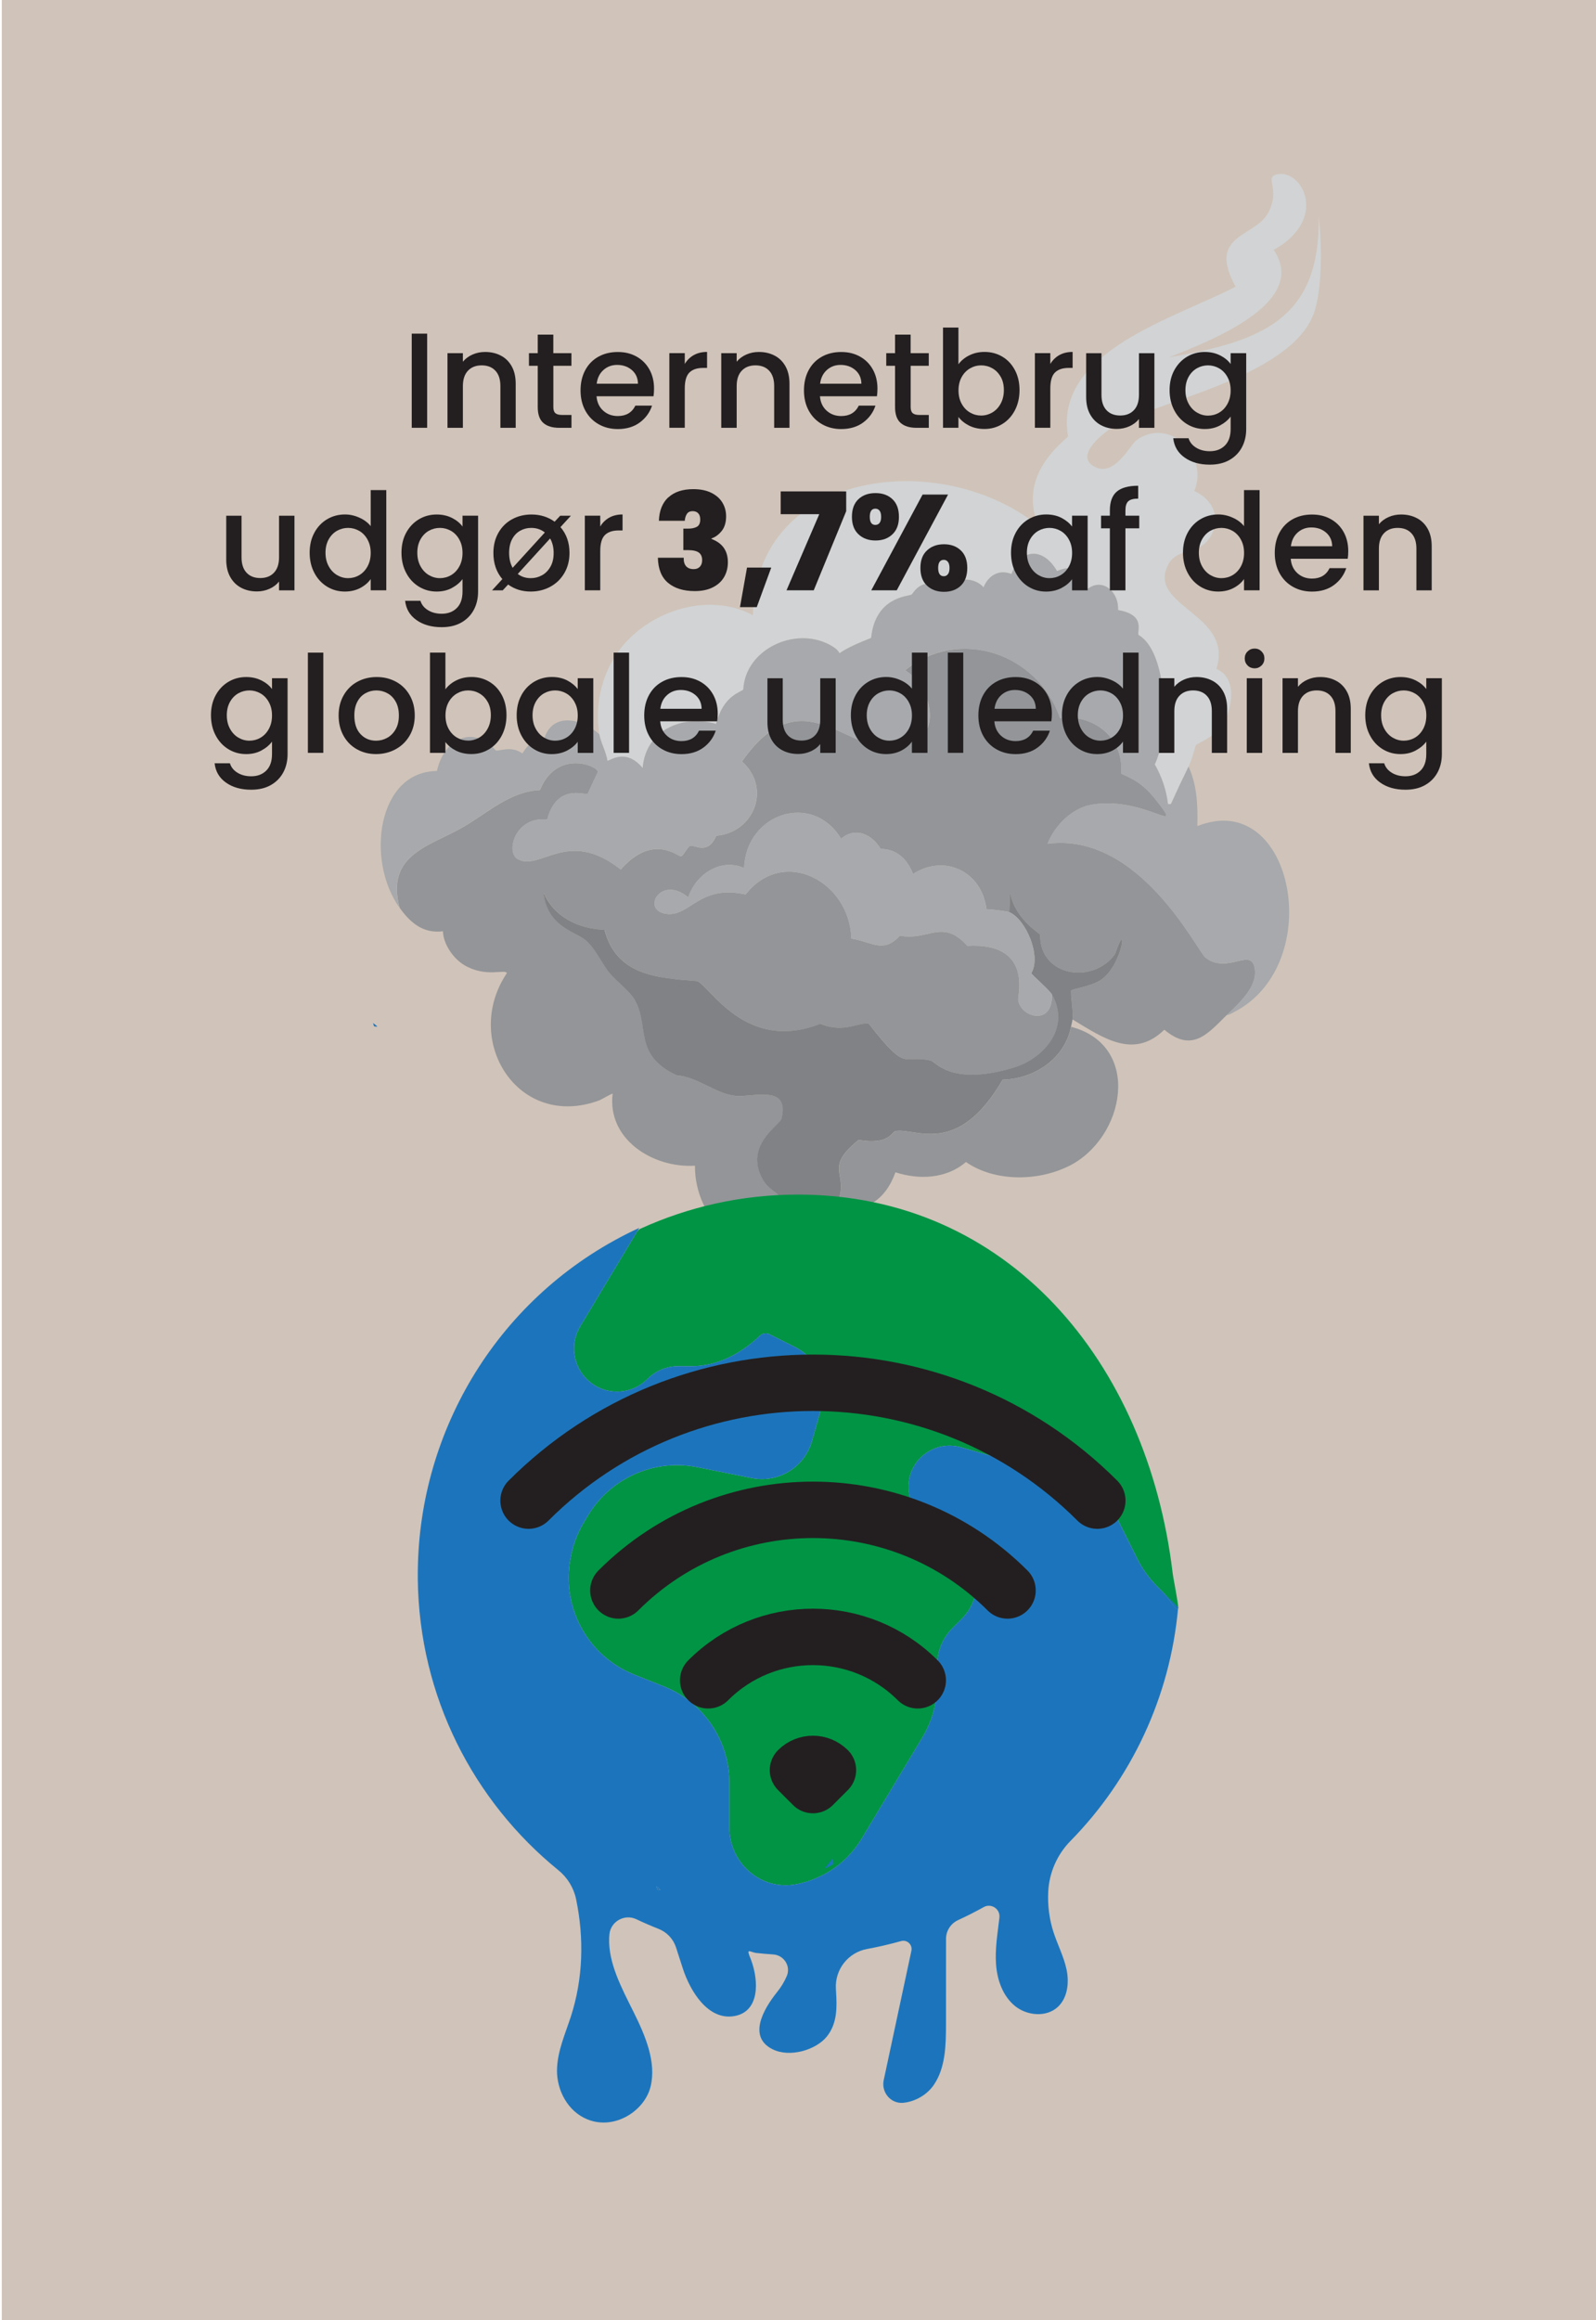 <?xml version="1.0" encoding="UTF-8"?><svg id="Layer_1" xmlns="http://www.w3.org/2000/svg" viewBox="0 0 424.33 616.72"><defs><style>.cls-1{fill:none;stroke:#231f20;stroke-linecap:round;stroke-linejoin:round;stroke-width:15px;}.cls-2{fill:#808285;}.cls-2,.cls-3,.cls-4,.cls-5,.cls-6,.cls-7,.cls-8,.cls-9{stroke-width:0px;}.cls-3{fill:#1c75bc;}.cls-4{fill:#231f20;}.cls-5{fill:#d1d3d4;}.cls-6{fill:#d0c3b9;}.cls-7{fill:#a7a9ac;}.cls-8{fill:#939598;}.cls-9{fill:#009444;}</style></defs><rect class="cls-6" x=".48" width="423.85" height="616.72"/><path class="cls-3" d="M100.31,272.83c-.28-.02-.55-.04-.83-.04-.09-.28-.18-.56-.27-.84l1.1.88Z"/><path class="cls-3" d="M100.31,272.83c-.28-.02-.55-.04-.83-.04-.09-.28-.18-.56-.27-.84l1.1.88Z"/><path class="cls-5" d="M310.53,150.24c-5.51,10.98,17.58,12.91,12.89,27.54,5.64,2.41,4.31,10.6,1.56,14.84-2.29,3.54-6.55,4.83-7.03,5.47-.18.24-.8,3.3-1.95,5.66-1.61,3.3-3.18,6.61-4.69,9.96h-.78c-.41-3.69-1.69-7.38-3.52-10.55,3.97-8.11,3.44-29.98-4.3-34.38-.51-1.13,2.02-5.35-5.47-6.64.34-4.47-3.82-8.75-8.01-5.66-.54-.17-1.11-7.85-8.2-4.69-3.54-6.21-9.54-6.34-12.11.78-3.31-1.35-6.17.41-7.42,3.52-2.62-2.85-7.42-2.7-9.77.39-6.89-3.79-8.89,1.34-9.38,1.56-1.08.5-9.64.66-10.74,11.52-13.37,5.18-5.11,4.92-11.13,1.76-9.28-4.87-22.32,1.34-22.85,11.91-.35.71-5.26,1.36-7.23,9.18-9.03-2.55-18.73,1.65-19.53,11.72-4.65-5.56-8.9-1.72-9.38-1.95-.32-2.29-1.78-4.85-2.15-7.03-1.23-7.38.43-15.26,4.69-21.49,7.54-11.02,23.97-16.67,36.14-10.16.69-38.8,49.99-44.54,75.79-23.83-3.74-9.79.57-17.29,8.01-23.63-4.05-22.58,28.76-31.58,44.53-39.85-7.72-13.92,5.09-13.08,8.59-19.53,3.56-6.57-1.23-9.58,2.54-10.35,6.55-1.35,13.78,11.88-.98,20.12,9.56,14.14-17.17,24.27-27.74,28.52,24.13-4.22,40.32-9.86,39.65-37.7.93,7.04,1.11,20.01-1.37,26.37-6.61,17-43.14,23.4-53.32,29.88-2.5,1.59-9.69,7.18-5.47,10.16,5.58,3.93,9.97-5.35,11.72-6.64,8.53-6.28,19.37,3.64,15.43,13.48,5.01,2.28,7.14,7.21,4.3,12.11-2.95,5.07-8.84,2.66-11.33,7.62Z"/><path class="cls-8" d="M326.16,269.78c-5.1,5.04-9.2,10.1-16.6,3.91-8.21,7.98-16.31,2.12-24.42-2.73.22-2.58-.4-5.06-.39-7.62.26-.59,5.3-1.06,8.01-2.93,5.93-4.1,7.08-16.99,3.71-6.84-5.93,8.22-20.07,5.95-19.92-5.08-.28-.65-6.43-3.91-8.01-11.13l-.2,5.08c-.59-.25-4.7-.76-6.06-.78-1.23-9.95-10.99-14.8-19.53-9.38-1.53-3.87-4.22-6.62-8.59-6.64-2.38-3.95-6.72-5.94-10.55-2.73-7.64-12.62-25.25-6.71-25.78,7.81-6.24-2.79-12.94,1.76-14.84,7.81-7.08-6.03-12.47,3.03-6.25,4.3,6.55,1.33,8.91-7.92,21.49-5.08,10.11-12.88,27.69-3.48,28.13,11.72,5.47.86,8.51,4.07,12.89-.78,7.48,1.51,11.3-4.72,17.97,2.73,17.33-.96,13.35,13.06,13.48,14.26.49,4.7,9.25,7.28,8.99-1.37,5.03,8.59-1.81,17-10.35,19.53-16.51,4.89-20.5-1.64-21.88-1.95-7.5-1.69-6.03,3.6-16.41-9.77-2.55-.58-6.55,2.67-12.89,0-19.99,7.87-29.49-10.31-32.81-11.33-10.75-.89-21.4-1.49-24.61-13.67-6.8-.17-13.55-3.43-16.21-9.96.84,9.14,8.56,10.54,11.13,12.7,2.7,2.27,4.22,6.07,6.45,8.79,1.69,2.06,5.37,4.85,6.64,7.03,4.1,7.01-.41,14.66,11.13,20.12,5.85.53,10.36,4.9,15.63,5.47,4.58.49,14.61-3.2,12.31,6.06-.43,1.74-9.97,6.99-5.08,16.02,3.06,5.65,7.66,1.15,8.59,21.29-14.05.54-26.64-10.47-26.56-24.81-11.16.69-23.38-7-21.88-19.14-.09-.17-3.04,1.58-3.52,1.76-21.63,8.06-36.61-15.94-24.61-33.79-.36-1.22-5.53,1.3-11.33-2.15-2.92-1.74-5.57-5.58-5.66-8.99-5.22.67-8.66-2.23-11.52-6.25-3.81-14.26,8.21-16.38,16.99-21.49,6.47-3.76,12.42-9.44,20.31-9.77,4.42-10.85,15.15-6.56,15.43-4.88l-2.73,5.86c-.57.44-8.26-2.89-10.74,6.84-8.55-.98-11.2,8.74-7.81,10.55,6.04,3.22,13.24-8.41,27.35,2.73,8.56-9.71,15.11-3.41,16.02-3.52.57-.07,1.83-2.6,2.34-2.73,1.48-.4,4.75,2.55,7.03-2.73,10.05-.82,14.75-12.69,6.84-19.73,17.27-24.82,30.47,2.29,41.6-6.06,11.58,3.02,10.09-13.23,1.76-18.17,14.29-11.62,35.3-4.62,41.21,12.7,8.99-1.15,17.08,5.33,16.21,14.65.21.5,4.66,1.38,8.59,6.25,9.44,11.67-2.07-.52-16.6,2.15-5.11.94-9.71,5.63-11.52,10.35,24.42-3.23,39.82,28.61,42,30.28,5.97,4.57,12.12-3,13.09,2.93.79,4.89-4.43,9.35-7.42,12.31Z"/><path class="cls-7" d="M316,203.76c2.29,4.94,2.47,10.46,2.34,15.82,25.52-10.23,34.58,36.63,9.77,49.42-.61.32-1.23.76-1.95.78,2.99-2.95,8.21-7.42,7.42-12.31-.96-5.93-7.11,1.64-13.09-2.93-2.18-1.67-17.57-33.51-42-30.28,1.82-4.72,6.42-9.41,11.52-10.35,14.53-2.67,26.05,9.53,16.6-2.15-3.94-4.87-8.39-5.75-8.59-6.25.87-9.32-7.22-15.8-16.21-14.65-5.92-17.31-26.92-24.32-41.21-12.7,8.33,4.93,9.82,21.18-1.76,18.17-11.13,8.35-24.33-18.77-41.6,6.06,7.91,7.04,3.22,18.91-6.84,19.73-2.29,5.28-5.55,2.34-7.03,2.73-.52.14-1.77,2.67-2.34,2.73-.9.1-7.45-6.2-16.02,3.52-14.11-11.14-21.31.48-27.35-2.73-3.39-1.81-.74-11.53,7.81-10.55,2.49-9.73,10.17-6.39,10.74-6.84l2.73-5.86c-.28-1.68-11.01-5.97-15.43,4.88-7.9.33-13.85,6.01-20.31,9.77-8.78,5.11-20.8,7.22-16.99,21.49-9.08-12.75-5.77-36.24,9.96-36.33,1.8-8.37,9.44-12.53,15.63-5.47,1.04.25,4.18-1.33,7.03.78.36-.06,1.77-3.87,5.86-3.91,2.22-7.18,10.05-5.36,14.65-1.17.36,2.19,1.83,4.74,2.15,7.03.48.24,4.73-3.61,9.38,1.95.8-10.07,10.51-14.27,19.53-11.72,1.96-7.82,6.88-8.47,7.23-9.18.53-10.57,13.58-16.79,22.85-11.91,6.02,3.16-2.24,3.43,11.13-1.76,1.11-10.87,9.66-11.02,10.74-11.52.49-.23,2.48-5.36,9.38-1.56,2.34-3.1,7.15-3.24,9.77-.39,1.25-3.1,4.11-4.87,7.42-3.52,2.57-7.12,8.57-6.99,12.11-.78,7.09-3.16,7.66,4.52,8.2,4.69,4.19-3.09,8.35,1.2,8.01,5.66,7.49,1.3,4.96,5.51,5.47,6.64,7.74,4.4,8.27,26.27,4.3,34.38,1.83,3.17,3.1,6.86,3.52,10.55h.78c1.51-3.35,3.07-6.66,4.69-9.96Z"/><path class="cls-2" d="M279.67,264.31c-.77-1.32-5.36-5.18-5.47-5.66,2.72-4.52-1.45-14.33-5.86-16.21l.2-5.08c1.58,7.23,7.73,10.49,8.01,11.13-.15,11.03,13.99,13.3,19.92,5.08,3.37-10.16,2.22,2.74-3.71,6.84-2.71,1.87-7.75,2.34-8.01,2.93-.01,2.56.61,5.04.39,7.62-.05.53-.27,1.33-.39,1.95-1.68,8.55-9.8,13.84-18.17,14.06-12.1,20.85-23.34,12.61-28.52,13.67-1.06.22-1.6,3.72-9.77,2.34-10.31,8.28-1.28,8.91-6.45,18.36-.95,1.75-7.22,8.98-9.38,14.65-.07,5.14.1,10.29,0,15.43-1.94-1.65.14-9.99-1.17-14.45-.03-.78.04-1.57,0-2.34-.93-20.15-5.53-15.64-8.59-21.29-4.89-9.03,4.65-14.28,5.08-16.02,2.3-9.25-7.73-5.56-12.31-6.06-5.26-.57-9.77-4.94-15.63-5.47-11.55-5.45-7.04-13.11-11.13-20.12-1.27-2.18-4.95-4.97-6.64-7.03-2.23-2.72-3.74-6.52-6.45-8.79-2.57-2.16-10.29-3.56-11.13-12.7,2.66,6.54,9.41,9.79,16.21,9.96,3.21,12.18,13.86,12.79,24.61,13.67,3.33,1.02,12.82,19.2,32.81,11.33,6.35,2.67,10.34-.58,12.89,0,10.37,13.37,8.91,8.08,16.41,9.77,1.37.31,5.37,6.84,21.88,1.95,8.54-2.53,15.38-10.95,10.35-19.53Z"/><path class="cls-7" d="M268.34,242.44c4.41,1.88,8.58,11.69,5.86,16.21.11.49,4.7,4.35,5.47,5.66.26,8.65-8.5,6.07-8.99,1.37-.12-1.19,3.85-15.22-13.48-14.26-6.67-7.45-10.49-1.22-17.97-2.73-4.39,4.85-7.42,1.64-12.89.78-.44-15.2-18.02-24.6-28.13-11.72-12.57-2.84-14.94,6.41-21.49,5.08-6.22-1.26-.83-10.32,6.25-4.3,1.9-6.05,8.6-10.6,14.84-7.81.53-14.52,18.15-20.43,25.78-7.81,3.83-3.2,8.17-1.22,10.55,2.73,4.38.02,7.07,2.77,8.59,6.64,8.54-5.42,18.3-.57,19.53,9.38,1.36.02,5.47.53,6.06.78Z"/><path class="cls-8" d="M283.97,310.02c-8.18,4-19.56,4.1-27.15-1.17-5.19,4.47-12.48,4.78-18.75,2.73-2.74,7.62-8.18,10.89-16.21,9.77,5.16-9.46-3.86-10.08,6.45-18.36,8.17,1.38,8.71-2.13,9.77-2.34,5.18-1.06,16.42,7.18,28.52-13.67,8.36-.23,16.48-5.51,18.17-14.06,18.97,4.93,14.48,29.65-.78,37.11Z"/><path class="cls-9" d="M313.24,427.21c-.01.07-.01.15-.02.22-.23,1.25-2.25-2.31-3.58-3.81l-2.05-2.06c-2.1-2.11-3.85-4.54-5.18-7.2l-13.25-26.52c-1.26-2.51-4.32-3.52-6.82-2.26-.49.24-.94.56-1.32.95-2.61,2.6-6.42,3.59-9.97,2.58l-15.62-4.46c-5.81-1.63-11.84,1.75-13.48,7.56-1.27,4.54.51,9.39,4.42,12.02l7.2,4.79c7.24,4.85,8.28,15.1,2.11,21.27l-2.45,2.45c-2.59,2.61-4.05,6.12-4.05,9.78v5.03c0,5.02-1.35,9.93-3.93,14.22l-16.14,26.9c-2.18,3.64-5.18,6.63-8.69,8.78-.77.47-1.56.9-2.38,1.28-2.07.99-4.27,1.71-6.56,2.12-9.18,1.65-17.54-5.65-17.54-14.97v-11.97c0-11.29-6.87-21.45-17.35-25.65l-8.03-3.2c-12.06-4.82-19.13-17.4-16.99-30.21l.09-.51c.57-3.42,1.78-6.7,3.56-9.67l1.1-1.84c6.01-10,17.65-15.15,29.09-12.86l14.46,2.89c7.06,1.41,14.01-2.84,15.98-9.76l2.56-8.96c1.82-6.39-1.16-13.17-7.1-16.15l-6.75-3.37c-.31-.15-.64-.23-.97-.23-.55,0-1.1.21-1.52.6-5.04,4.78-11.26,8.13-18.21,8.13h-3.57c-3.05,0-5.97,1.23-8.12,3.37-4.44,4.48-11.68,4.52-16.16.07-3.75-3.71-4.47-9.51-1.74-14.03,0,0,.01-.01.02-.03.01-.02.02-.04.04-.08.12-.19.37-.61.74-1.23.08-.13.16-.26.25-.41.32-.54.71-1.19,1.15-1.92.12-.2.24-.4.37-.61,1.38-2.31,3.18-5.31,4.99-8.33.12-.19.23-.38.34-.57.26-.42.51-.84.77-1.26.1-.18.21-.36.32-.54.32-.54.63-1.06.95-1.58.1-.18.2-.35.31-.52.13-.22.25-.42.37-.63.18-.3.36-.59.54-.88.09-.17.19-.33.29-.49.19-.32.38-.64.57-.95.31-.53.61-1.03.9-1.51.09-.14.18-.29.26-.43.47-.79.89-1.49,1.25-2.08.09-.16.18-.3.27-.44.12-.22.24-.41.35-.59.23-.39.57-.69.98-.88,12.76-5.82,26.93-9.06,41.86-9.06,55.83,0,92.88,44.45,99.6,100.49.19,1.6,1.52,8.11,1.48,9.21Z"/><path class="cls-3" d="M175.62,502.29c-.28-.02-.55-.04-.83-.04-.09-.28-.18-.56-.27-.84l1.1.88Z"/><path class="cls-3" d="M312.9,426.87l-3.26-3.25c1.33,1.5,3.35,5.06,3.58,3.81.01-.07.01-.15.02-.22l-.34-.34Z"/><path class="cls-3" d="M313.22,427.43c-.23,1.25-2.25-2.31-3.58-3.81l-2.05-2.06c-2.1-2.11-3.85-4.54-5.18-7.2l-13.25-26.52c-1.26-2.51-4.32-3.52-6.82-2.26-.49.24-.94.56-1.32.95-2.61,2.6-6.42,3.59-9.97,2.58l-15.62-4.46c-5.81-1.63-11.84,1.75-13.48,7.56-1.27,4.54.51,9.39,4.42,12.02l7.2,4.79c7.24,4.85,8.28,15.1,2.11,21.27l-2.45,2.45c-2.59,2.61-4.05,6.12-4.05,9.78v5.03c0,5.02-1.35,9.93-3.93,14.22l-16.14,26.9c-2.18,3.64-5.18,6.63-8.69,8.78-.77.47-1.56.9-2.38,1.28-2.07.99-4.27,1.71-6.56,2.12-9.18,1.65-17.54-5.65-17.54-14.97v-11.97c0-11.29-6.87-21.45-17.35-25.65l-8.03-3.2c-12.06-4.82-19.13-17.4-16.99-30.21l.09-.51c.57-3.42,1.78-6.7,3.56-9.67l1.1-1.84c6.01-10,17.65-15.15,29.09-12.86l14.46,2.89c7.06,1.41,14.01-2.84,15.98-9.76l2.56-8.96c1.82-6.39-1.16-13.17-7.1-16.15l-6.75-3.37c-.31-.15-.64-.23-.97-.23-.55,0-1.1.21-1.52.6-5.04,4.78-11.26,8.13-18.21,8.13h-3.57c-3.05,0-5.97,1.23-8.12,3.37-4.44,4.48-11.68,4.52-16.16.07-3.75-3.71-4.47-9.51-1.74-14.03,0,0,.01-.01.02-.03.01-.02.02-.04.04-.08.12-.19.37-.61.74-1.23.08-.13.16-.26.25-.41.32-.54.71-1.19,1.15-1.92.12-.2.24-.4.37-.61,1.38-2.31,3.18-5.31,4.99-8.33.12-.19.23-.38.34-.57.26-.42.51-.84.77-1.26.1-.18.21-.36.32-.54.32-.54.63-1.06.95-1.58.1-.18.2-.35.31-.52.13-.22.25-.42.37-.63.18-.3.36-.59.54-.88.09-.17.19-.33.29-.49.19-.32.38-.64.57-.95.31-.53.61-1.03.9-1.51.09-.14.18-.29.26-.43.47-.79.89-1.49,1.25-2.08.09-.16.18-.3.27-.44.12-.22.24-.41.35-.59.14-.23.25-.43.35-.59.19-.32.3-.51.3-.51-36.2,16.69-57.86,52.05-58.85,89.39-.01.12-.01.25-.01.38-.02.59-.02,1.19-.03,1.78v1c0,.29,0,.58,0,.87.36,31.19,14.83,58.99,37.35,77.29,2.41,1.95,4.09,4.66,4.73,7.7,2.19,10.51,1.83,21.22-1.35,31.11-1.53,4.76-3.69,9.42-3.72,14.48-.03,5.06,2.71,10.8,8.13,12.98,7.21,2.9,15.19-2.29,16.76-8.77,1.56-6.48-1.37-13.44-4.55-19.83s-6.74-13-6.47-19.72c.02-.33.04-.67.08-1.01.41-3.36,4.06-5.34,7.12-3.9,1.94.92,3.91,1.78,5.92,2.57,2.22.87,3.93,2.69,4.66,4.95l1.79,5.55c1.98,6.11,6.73,13.88,13.67,12.69,6.69-1.13,6.69-9.11,4.42-15.13-1.33-3.09-.38-1.97,1.34-1.66,1.52.17,3.05.3,4.59.4,2.87.18,4.76,3.11,3.63,5.75-.64,1.51-1.53,2.96-2.55,4.22-3.9,4.86-7.7,11.94-1.3,15.2,4.67,2.37,11.68.19,14.51-3.36,2.83-3.54,2.68-7.86,2.44-11.94-.01-.25-.03-.5-.04-.75-.3-5.11,3.26-9.65,8.3-10.57,3.02-.56,6.04-1.26,9.04-2.1,1.59-.44,3.08.96,2.73,2.58l-7.36,34.39c-.69,3.21,1.87,6.29,5.13,6.02,3.15-.27,6.41-2.11,8.22-4.8,3.09-4.58,3.2-10.47,3.21-16,0-7.6,0-15.18.01-22.78,0-2.13,1.25-4.08,3.19-4.97l.03-.02c2.33-1.07,4.6-2.23,6.82-3.46,1.98-1.1,4.41.52,4.15,2.78,0,.02,0,.04,0,.05-.47,4.13-1.2,8.27-.89,12.41.3,4.15,1.8,8.4,5.01,11.04,3.22,2.63,8.37,3.08,11.42.26,2.59-2.41,3.04-6.41,2.33-9.87-.72-3.46-2.4-6.64-3.49-10.01-1.11-3.44-1.57-7.07-1.4-10.68.24-5.07,2.35-9.92,5.91-13.54,16.16-16.45,26.48-38.2,28.62-61.89ZM174.79,502.25c-.09-.28-.18-.56-.27-.84l1.1.88c-.28-.02-.55-.04-.83-.04Z"/><path class="cls-1" d="M188.29,446.61c15.38-15.38,40.32-15.38,55.71,0M164.41,422.73c28.57-28.57,74.88-28.57,103.46,0M140.53,398.85c41.76-41.76,109.45-41.76,151.21,0M220.12,470.48l-3.98,3.98-3.98-3.98c2.2-2.19,5.76-2.19,7.95,0Z"/><path class="cls-3" d="M221.59,495.44c-.77.47-1.56.9-2.38,1.28l2.29-2.88c.03.53.06,1.07.09,1.6Z"/><path class="cls-4" d="M113.57,88.68v25.02h-4.1v-25.02h4.1Z"/><path class="cls-4" d="M133.17,94.52c1.24.65,2.2,1.61,2.9,2.88s1.04,2.81,1.04,4.61v11.7h-4.07v-11.09c0-1.78-.44-3.14-1.33-4.09-.89-.95-2.1-1.42-3.64-1.42s-2.75.47-3.65,1.42c-.9.95-1.35,2.31-1.35,4.09v11.09h-4.1v-19.84h4.1v2.27c.67-.82,1.53-1.45,2.57-1.91s2.15-.68,3.33-.68c1.56,0,2.96.32,4.19.97Z"/><path class="cls-4" d="M147.12,97.22v10.98c0,.74.17,1.28.52,1.6s.94.49,1.78.49h2.52v3.42h-3.24c-1.85,0-3.26-.43-4.25-1.3-.98-.86-1.48-2.27-1.48-4.21v-10.98h-2.34v-3.35h2.34v-4.93h4.14v4.93h4.82v3.35h-4.82Z"/><path class="cls-4" d="M173.76,105.32h-15.16c.12,1.58.71,2.86,1.76,3.82,1.06.96,2.35,1.44,3.89,1.44,2.21,0,3.77-.92,4.68-2.77h4.43c-.6,1.82-1.69,3.32-3.26,4.48-1.57,1.16-3.52,1.75-5.85,1.75-1.9,0-3.59-.43-5.09-1.28-1.5-.85-2.68-2.05-3.53-3.6-.85-1.55-1.28-3.34-1.28-5.38s.41-3.83,1.24-5.38c.83-1.55,1.99-2.74,3.49-3.58,1.5-.84,3.22-1.26,5.17-1.26s3.54.41,5,1.22c1.46.82,2.6,1.96,3.42,3.44.82,1.48,1.22,3.17,1.22,5.09,0,.74-.05,1.42-.14,2.02ZM169.62,102c-.02-1.51-.56-2.72-1.62-3.64-1.06-.91-2.36-1.37-3.92-1.37-1.42,0-2.63.45-3.64,1.35-1.01.9-1.61,2.12-1.8,3.65h10.98Z"/><path class="cls-4" d="M184.44,94.39c1-.56,2.18-.85,3.55-.85v4.25h-1.04c-1.61,0-2.83.41-3.65,1.22-.83.82-1.24,2.23-1.24,4.25v10.44h-4.1v-19.84h4.1v2.88c.6-1.01,1.4-1.79,2.39-2.36Z"/><path class="cls-4" d="M205.96,94.52c1.24.65,2.2,1.61,2.9,2.88s1.04,2.81,1.04,4.61v11.7h-4.07v-11.09c0-1.78-.44-3.14-1.33-4.09-.89-.95-2.1-1.42-3.64-1.42s-2.75.47-3.65,1.42c-.9.95-1.35,2.31-1.35,4.09v11.09h-4.1v-19.84h4.1v2.27c.67-.82,1.53-1.45,2.57-1.91s2.15-.68,3.33-.68c1.56,0,2.96.32,4.19.97Z"/><path class="cls-4" d="M233.16,105.32h-15.16c.12,1.58.71,2.86,1.76,3.82,1.06.96,2.35,1.44,3.89,1.44,2.21,0,3.77-.92,4.68-2.77h4.43c-.6,1.82-1.69,3.32-3.26,4.48-1.57,1.16-3.52,1.75-5.85,1.75-1.9,0-3.59-.43-5.09-1.28-1.5-.85-2.68-2.05-3.53-3.6-.85-1.55-1.28-3.34-1.28-5.38s.41-3.83,1.24-5.38c.83-1.55,1.99-2.74,3.49-3.58,1.5-.84,3.22-1.26,5.17-1.26s3.54.41,5,1.22c1.46.82,2.6,1.96,3.42,3.44.82,1.48,1.22,3.17,1.22,5.09,0,.74-.05,1.42-.14,2.02ZM229.02,102c-.02-1.51-.56-2.72-1.62-3.64-1.06-.91-2.36-1.37-3.92-1.37-1.42,0-2.63.45-3.64,1.35-1.01.9-1.61,2.12-1.8,3.65h10.98Z"/><path class="cls-4" d="M242.12,97.22v10.98c0,.74.17,1.28.52,1.6s.94.49,1.78.49h2.52v3.42h-3.24c-1.85,0-3.26-.43-4.25-1.3-.98-.86-1.48-2.27-1.48-4.21v-10.98h-2.34v-3.35h2.34v-4.93h4.14v4.93h4.82v3.35h-4.82Z"/><path class="cls-4" d="M257.69,94.46c1.21-.61,2.56-.92,4.05-.92,1.75,0,3.34.42,4.75,1.26,1.42.84,2.53,2.03,3.35,3.58.82,1.55,1.22,3.32,1.22,5.31s-.41,3.77-1.22,5.35c-.82,1.57-1.94,2.8-3.37,3.67-1.43.88-3.01,1.31-4.73,1.31-1.54,0-2.9-.3-4.09-.9-1.19-.6-2.13-1.37-2.83-2.3v2.88h-4.1v-26.64h4.1v9.76c.7-.96,1.65-1.75,2.86-2.36ZM266.05,100.15c-.56-1-1.31-1.75-2.23-2.27-.92-.52-1.91-.77-2.97-.77s-2.01.26-2.93.79-1.67,1.3-2.23,2.3c-.56,1.01-.85,2.2-.85,3.56s.28,2.56.85,3.58c.56,1.02,1.31,1.79,2.23,2.32.92.53,1.9.79,2.93.79s2.04-.27,2.97-.81c.92-.54,1.67-1.33,2.23-2.36.56-1.03.85-2.23.85-3.6s-.28-2.55-.85-3.55Z"/><path class="cls-4" d="M281.63,94.39c1-.56,2.18-.85,3.55-.85v4.25h-1.04c-1.61,0-2.83.41-3.65,1.22-.83.82-1.24,2.23-1.24,4.25v10.44h-4.1v-19.84h4.1v2.88c.6-1.01,1.4-1.79,2.39-2.36Z"/><path class="cls-4" d="M306.92,93.87v19.84h-4.1v-2.34c-.65.82-1.49,1.46-2.54,1.93-1.04.47-2.16.7-3.33.7-1.56,0-2.96-.32-4.19-.97-1.24-.65-2.21-1.61-2.92-2.88-.71-1.27-1.06-2.81-1.06-4.61v-11.66h4.07v11.05c0,1.78.44,3.14,1.33,4.09.89.95,2.1,1.42,3.64,1.42s2.75-.47,3.65-1.42c.9-.95,1.35-2.31,1.35-4.09v-11.05h4.1Z"/><path class="cls-4" d="M324.4,94.46c1.19.61,2.12,1.37,2.79,2.29v-2.88h4.14v20.16c0,1.82-.38,3.45-1.15,4.88-.77,1.43-1.88,2.55-3.33,3.37-1.45.82-3.19,1.22-5.2,1.22-2.69,0-4.92-.63-6.7-1.89-1.78-1.26-2.78-2.97-3.02-5.13h4.07c.31,1.03.98,1.87,2,2.5,1.02.63,2.24.95,3.65.95,1.66,0,2.99-.5,4.01-1.51,1.02-1.01,1.53-2.47,1.53-4.39v-3.31c-.7.94-1.64,1.72-2.83,2.36-1.19.64-2.54.95-4.05.95-1.73,0-3.31-.44-4.73-1.31-1.43-.88-2.56-2.1-3.38-3.67-.83-1.57-1.24-3.35-1.24-5.35s.41-3.76,1.24-5.29,1.96-2.73,3.38-3.58,3.01-1.28,4.73-1.28c1.54,0,2.9.31,4.09.92ZM326.34,100.2c-.56-1.01-1.3-1.78-2.21-2.3s-1.9-.79-2.95-.79-2.04.26-2.95.77c-.91.52-1.65,1.27-2.21,2.27-.56,1-.85,2.18-.85,3.55s.28,2.57.85,3.6c.56,1.03,1.31,1.82,2.23,2.36s1.9.81,2.93.81,2.04-.26,2.95-.79c.91-.53,1.65-1.3,2.21-2.32.56-1.02.85-2.21.85-3.58s-.28-2.56-.85-3.56Z"/><path class="cls-4" d="M78.29,137.07v19.84h-4.1v-2.34c-.65.82-1.49,1.46-2.54,1.93-1.04.47-2.16.7-3.33.7-1.56,0-2.96-.32-4.19-.97-1.24-.65-2.21-1.61-2.92-2.88-.71-1.27-1.06-2.81-1.06-4.61v-11.66h4.07v11.05c0,1.78.44,3.14,1.33,4.09.89.95,2.1,1.42,3.64,1.42s2.75-.47,3.65-1.42c.9-.95,1.35-2.31,1.35-4.09v-11.05h4.1Z"/><path class="cls-4" d="M83.57,141.6c.83-1.54,1.96-2.73,3.38-3.58s3.02-1.28,4.77-1.28c1.3,0,2.57.28,3.83.85,1.26.56,2.26,1.31,3.01,2.25v-9.58h4.14v26.64h-4.14v-2.99c-.67.96-1.6,1.75-2.79,2.38-1.19.62-2.55.94-4.09.94-1.73,0-3.31-.44-4.73-1.31-1.43-.88-2.56-2.1-3.38-3.67-.83-1.57-1.24-3.35-1.24-5.35s.41-3.76,1.24-5.29ZM97.71,143.4c-.56-1.01-1.3-1.78-2.21-2.3s-1.9-.79-2.95-.79-2.04.26-2.95.77c-.91.52-1.65,1.27-2.21,2.27-.56,1-.85,2.18-.85,3.55s.28,2.57.85,3.6c.56,1.03,1.31,1.82,2.23,2.36s1.9.81,2.93.81,2.04-.26,2.95-.79c.91-.53,1.65-1.3,2.21-2.32.56-1.02.85-2.21.85-3.58s-.28-2.56-.85-3.56Z"/><path class="cls-4" d="M120.18,137.66c1.19.61,2.12,1.37,2.79,2.29v-2.88h4.14v20.16c0,1.82-.38,3.45-1.15,4.88-.77,1.43-1.88,2.55-3.33,3.37-1.45.82-3.19,1.22-5.2,1.22-2.69,0-4.92-.63-6.7-1.89-1.78-1.26-2.78-2.97-3.02-5.13h4.07c.31,1.03.98,1.87,2,2.5,1.02.63,2.24.95,3.65.95,1.66,0,2.99-.5,4.01-1.51,1.02-1.01,1.53-2.47,1.53-4.39v-3.31c-.7.94-1.64,1.72-2.83,2.36-1.19.64-2.54.95-4.05.95-1.73,0-3.31-.44-4.73-1.31-1.43-.88-2.56-2.1-3.38-3.67-.83-1.57-1.24-3.35-1.24-5.35s.41-3.76,1.24-5.29,1.96-2.73,3.38-3.58,3.01-1.28,4.73-1.28c1.54,0,2.9.31,4.09.92ZM122.12,143.4c-.56-1.01-1.3-1.78-2.21-2.3s-1.9-.79-2.95-.79-2.04.26-2.95.77c-.91.52-1.65,1.27-2.21,2.27-.56,1-.85,2.18-.85,3.55s.28,2.57.85,3.6c.56,1.03,1.31,1.82,2.23,2.36s1.9.81,2.93.81,2.04-.26,2.95-.79c.91-.53,1.65-1.3,2.21-2.32.56-1.02.85-2.21.85-3.58s-.28-2.56-.85-3.56Z"/><path class="cls-4" d="M149,140.09c1.61,1.85,2.41,4.14,2.41,6.88,0,2.02-.46,3.8-1.37,5.36-.91,1.56-2.16,2.77-3.73,3.62-1.57.85-3.31,1.28-5.2,1.28-2.3,0-4.31-.62-6.01-1.87l-1.44,1.55h-2.84l2.74-2.99c-1.58-1.85-2.38-4.16-2.38-6.95,0-2.02.44-3.8,1.33-5.36.89-1.56,2.1-2.76,3.64-3.6,1.54-.84,3.25-1.26,5.15-1.26,2.35,0,4.4.64,6.16,1.91l1.48-1.58h2.84l-2.77,3.02ZM136.29,150.93l8.57-9.4c-1.03-.82-2.24-1.22-3.64-1.22-1.06,0-2.03.25-2.93.76-.9.5-1.61,1.25-2.14,2.25-.53,1-.79,2.21-.79,3.65,0,1.51.31,2.83.94,3.96ZM146.26,143.12l-8.6,9.43c.96.75,2.11,1.12,3.46,1.12,1.06,0,2.05-.25,2.97-.76.92-.5,1.67-1.26,2.25-2.27.58-1.01.86-2.23.86-3.67s-.31-2.77-.94-3.85Z"/><path class="cls-4" d="M161.97,137.59c1-.56,2.18-.85,3.55-.85v4.25h-1.04c-1.61,0-2.83.41-3.65,1.22-.83.82-1.24,2.23-1.24,4.25v10.44h-4.1v-19.84h4.1v2.88c.6-1.01,1.4-1.79,2.39-2.36Z"/><path class="cls-4" d="M177.72,132.19c1.58-1.45,3.79-2.18,6.62-2.18,1.85,0,3.43.32,4.73.95,1.31.64,2.3,1.5,2.97,2.59s1.01,2.32,1.01,3.69c0,1.63-.4,2.93-1.19,3.91-.79.97-1.69,1.63-2.7,1.96v.14c2.9,1.08,4.36,3.14,4.36,6.19,0,1.51-.35,2.84-1.04,4s-1.7,2.05-3.02,2.7c-1.32.65-2.89.97-4.72.97-3,0-5.37-.73-7.11-2.18-1.74-1.45-2.65-3.68-2.72-6.68h6.88c-.05.96.16,1.7.61,2.23.46.53,1.14.79,2.05.79.7,0,1.24-.22,1.64-.65.4-.43.59-1.01.59-1.73,0-.91-.29-1.58-.88-2.02-.59-.43-1.54-.65-2.86-.65h-1.26v-5.72h1.22c.91.02,1.69-.13,2.32-.45s.95-.98.95-1.96c0-.74-.18-1.3-.54-1.67s-.85-.56-1.48-.56c-.7,0-1.21.25-1.53.74-.32.49-.51,1.1-.56,1.82h-6.88c.1-2.71.94-4.79,2.52-6.25Z"/><path class="cls-4" d="M205.05,150.86l-3.85,10.51h-4.46l1.87-10.51h6.44Z"/><path class="cls-4" d="M224.99,135.84l-8.64,21.06h-7.24l8.71-20.23h-10.26v-6.05h17.42v5.22Z"/><path class="cls-4" d="M228.23,132.68c1.15-1.08,2.66-1.62,4.54-1.62s3.35.54,4.5,1.62c1.15,1.08,1.73,2.64,1.73,4.68s-.58,3.57-1.73,4.66c-1.15,1.09-2.65,1.64-4.5,1.64s-3.35-.55-4.52-1.64-1.75-2.65-1.75-4.66.58-3.6,1.73-4.68ZM231.25,137.36c0,1.44.49,2.16,1.48,2.16.48,0,.86-.18,1.13-.54.28-.36.41-.9.41-1.62s-.14-1.26-.41-1.62c-.28-.36-.65-.54-1.13-.54-.98,0-1.48.72-1.48,2.16ZM252.06,131.45l-13.64,25.45h-6.77l13.64-25.45h6.77ZM246.46,146.3c1.16-1.09,2.67-1.64,4.52-1.64s3.34.55,4.48,1.64c1.14,1.09,1.71,2.65,1.71,4.66s-.57,3.61-1.71,4.7c-1.14,1.09-2.63,1.64-4.48,1.64s-3.35-.55-4.52-1.64c-1.17-1.09-1.75-2.66-1.75-4.7s.58-3.57,1.75-4.66ZM249.43,150.96c0,1.46.5,2.2,1.51,2.2.46,0,.82-.19,1.1-.56.28-.37.41-.92.41-1.64s-.14-1.23-.41-1.6c-.28-.37-.64-.56-1.1-.56-1.01,0-1.51.72-1.51,2.16Z"/><path class="cls-4" d="M270.04,141.6c.83-1.54,1.96-2.73,3.38-3.58s3.01-1.28,4.73-1.28c1.56,0,2.92.31,4.09.92,1.16.61,2.09,1.37,2.79,2.29v-2.88h4.14v19.84h-4.14v-2.95c-.7.94-1.64,1.72-2.84,2.34-1.2.62-2.57.94-4.1.94-1.7,0-3.26-.44-4.68-1.31-1.42-.88-2.54-2.1-3.37-3.67-.83-1.57-1.24-3.35-1.24-5.35s.41-3.76,1.24-5.29ZM284.19,143.4c-.56-1.01-1.3-1.78-2.21-2.3s-1.9-.79-2.95-.79-2.04.26-2.95.77c-.91.52-1.65,1.27-2.21,2.27-.56,1-.85,2.18-.85,3.55s.28,2.57.85,3.6c.56,1.03,1.31,1.82,2.23,2.36s1.9.81,2.93.81,2.04-.26,2.95-.79c.91-.53,1.65-1.3,2.21-2.32.56-1.02.85-2.21.85-3.58s-.28-2.56-.85-3.56Z"/><path class="cls-4" d="M302.89,140.42h-3.67v16.49h-4.14v-16.49h-2.34v-3.35h2.34v-1.4c0-2.28.61-3.94,1.82-4.99,1.21-1.04,3.11-1.57,5.71-1.57v3.42c-1.25,0-2.12.23-2.63.7s-.76,1.28-.76,2.43v1.4h3.67v3.35Z"/><path class="cls-4" d="M315.76,141.6c.83-1.54,1.96-2.73,3.38-3.58s3.02-1.28,4.77-1.28c1.3,0,2.57.28,3.83.85,1.26.56,2.26,1.31,3.01,2.25v-9.58h4.14v26.64h-4.14v-2.99c-.67.96-1.6,1.75-2.79,2.38-1.19.62-2.55.94-4.09.94-1.73,0-3.31-.44-4.73-1.31-1.43-.88-2.56-2.1-3.38-3.67-.83-1.57-1.24-3.35-1.24-5.35s.41-3.76,1.24-5.29ZM329.91,143.4c-.56-1.01-1.3-1.78-2.21-2.3s-1.9-.79-2.95-.79-2.04.26-2.95.77c-.91.52-1.65,1.27-2.21,2.27-.56,1-.85,2.18-.85,3.55s.28,2.57.85,3.6c.56,1.03,1.31,1.82,2.23,2.36s1.9.81,2.93.81,2.04-.26,2.95-.79c.91-.53,1.65-1.3,2.21-2.32.56-1.02.85-2.21.85-3.58s-.28-2.56-.85-3.56Z"/><path class="cls-4" d="M358.33,148.52h-15.16c.12,1.58.71,2.86,1.76,3.82,1.06.96,2.35,1.44,3.89,1.44,2.21,0,3.77-.92,4.68-2.77h4.43c-.6,1.82-1.69,3.32-3.26,4.48-1.57,1.16-3.52,1.75-5.85,1.75-1.9,0-3.59-.43-5.09-1.28-1.5-.85-2.68-2.05-3.53-3.6-.85-1.55-1.28-3.34-1.28-5.38s.41-3.83,1.24-5.38c.83-1.55,1.99-2.74,3.49-3.58,1.5-.84,3.22-1.26,5.17-1.26s3.54.41,5,1.22c1.46.82,2.6,1.96,3.42,3.44.82,1.48,1.22,3.17,1.22,5.09,0,.74-.05,1.42-.14,2.02ZM354.19,145.2c-.02-1.51-.56-2.72-1.62-3.64-1.06-.91-2.36-1.37-3.92-1.37-1.42,0-2.63.45-3.64,1.35-1.01.9-1.61,2.12-1.8,3.65h10.98Z"/><path class="cls-4" d="M376.71,137.72c1.24.65,2.2,1.61,2.9,2.88s1.04,2.81,1.04,4.61v11.7h-4.07v-11.09c0-1.78-.44-3.14-1.33-4.09-.89-.95-2.1-1.42-3.64-1.42s-2.75.47-3.65,1.42c-.9.95-1.35,2.31-1.35,4.09v11.09h-4.1v-19.84h4.1v2.27c.67-.82,1.53-1.45,2.57-1.91s2.15-.68,3.33-.68c1.56,0,2.96.32,4.19.97Z"/><path class="cls-4" d="M69.53,180.86c1.19.61,2.12,1.37,2.79,2.29v-2.88h4.14v20.16c0,1.82-.38,3.45-1.15,4.88-.77,1.43-1.88,2.55-3.33,3.37-1.45.82-3.19,1.22-5.2,1.22-2.69,0-4.92-.63-6.7-1.89-1.78-1.26-2.78-2.97-3.02-5.13h4.07c.31,1.03.98,1.87,2,2.5,1.02.63,2.24.95,3.65.95,1.66,0,2.99-.5,4.01-1.51,1.02-1.01,1.53-2.47,1.53-4.39v-3.31c-.7.94-1.64,1.72-2.83,2.36-1.19.64-2.54.95-4.05.95-1.73,0-3.31-.44-4.73-1.31-1.43-.88-2.56-2.1-3.38-3.67-.83-1.57-1.24-3.35-1.24-5.35s.41-3.76,1.24-5.29,1.96-2.73,3.38-3.58,3.01-1.28,4.73-1.28c1.54,0,2.9.31,4.09.92ZM71.47,186.6c-.56-1.01-1.3-1.78-2.21-2.3s-1.9-.79-2.95-.79-2.04.26-2.95.77c-.91.52-1.65,1.27-2.21,2.27-.56,1-.85,2.18-.85,3.55s.28,2.57.85,3.6c.56,1.03,1.31,1.82,2.23,2.36s1.9.81,2.93.81,2.04-.26,2.95-.79c.91-.53,1.65-1.3,2.21-2.32.56-1.02.85-2.21.85-3.58s-.28-2.56-.85-3.56Z"/><path class="cls-4" d="M85.96,173.46v26.64h-4.1v-26.64h4.1Z"/><path class="cls-4" d="M94.89,199.15c-1.51-.85-2.7-2.05-3.56-3.6s-1.3-3.34-1.3-5.38.44-3.8,1.33-5.36c.89-1.56,2.1-2.76,3.64-3.6,1.54-.84,3.25-1.26,5.15-1.26s3.61.42,5.15,1.26c1.54.84,2.75,2.04,3.64,3.6.89,1.56,1.33,3.35,1.33,5.36s-.46,3.8-1.37,5.36c-.91,1.56-2.16,2.77-3.73,3.62-1.57.85-3.31,1.28-5.2,1.28s-3.56-.43-5.08-1.28ZM102.94,196.11c.92-.5,1.67-1.26,2.25-2.27.58-1.01.86-2.23.86-3.67s-.28-2.66-.83-3.65-1.28-1.75-2.2-2.25c-.91-.5-1.9-.76-2.95-.76s-2.03.25-2.93.76c-.9.5-1.61,1.25-2.14,2.25-.53,1-.79,2.21-.79,3.65,0,2.14.55,3.79,1.64,4.95,1.09,1.17,2.47,1.75,4.12,1.75,1.06,0,2.05-.25,2.97-.76Z"/><path class="cls-4" d="M121.29,180.86c1.21-.61,2.56-.92,4.05-.92,1.75,0,3.34.42,4.75,1.26,1.42.84,2.53,2.03,3.35,3.58.82,1.55,1.22,3.32,1.22,5.31s-.41,3.77-1.22,5.35c-.82,1.57-1.94,2.8-3.37,3.67-1.43.88-3.01,1.31-4.73,1.31-1.54,0-2.9-.3-4.09-.9-1.19-.6-2.13-1.37-2.83-2.3v2.88h-4.1v-26.64h4.1v9.76c.7-.96,1.65-1.75,2.86-2.36ZM129.65,186.55c-.56-1-1.31-1.75-2.23-2.27-.92-.52-1.91-.77-2.97-.77s-2.01.26-2.93.79-1.67,1.3-2.23,2.3c-.56,1.01-.85,2.2-.85,3.56s.28,2.56.85,3.58c.56,1.02,1.31,1.79,2.23,2.32.92.53,1.9.79,2.93.79s2.04-.27,2.97-.81c.92-.54,1.67-1.33,2.23-2.36.56-1.03.85-2.23.85-3.6s-.28-2.55-.85-3.55Z"/><path class="cls-4" d="M138.61,184.8c.83-1.54,1.96-2.73,3.38-3.58s3.01-1.28,4.73-1.28c1.56,0,2.92.31,4.09.92,1.16.61,2.09,1.37,2.79,2.29v-2.88h4.14v19.84h-4.14v-2.95c-.7.94-1.64,1.72-2.84,2.34-1.2.62-2.57.94-4.1.94-1.7,0-3.26-.44-4.68-1.31-1.42-.88-2.54-2.1-3.37-3.67-.83-1.57-1.24-3.35-1.24-5.35s.41-3.76,1.24-5.29ZM152.76,186.6c-.56-1.01-1.3-1.78-2.21-2.3s-1.9-.79-2.95-.79-2.04.26-2.95.77c-.91.52-1.65,1.27-2.21,2.27-.56,1-.85,2.18-.85,3.55s.28,2.57.85,3.6c.56,1.03,1.31,1.82,2.23,2.36s1.9.81,2.93.81,2.04-.26,2.95-.79c.91-.53,1.65-1.3,2.21-2.32.56-1.02.85-2.21.85-3.58s-.28-2.56-.85-3.56Z"/><path class="cls-4" d="M167.25,173.46v26.64h-4.1v-26.64h4.1Z"/><path class="cls-4" d="M190.69,191.72h-15.16c.12,1.58.71,2.86,1.76,3.82,1.06.96,2.35,1.44,3.89,1.44,2.21,0,3.77-.92,4.68-2.77h4.43c-.6,1.82-1.69,3.32-3.26,4.48-1.57,1.16-3.52,1.75-5.85,1.75-1.9,0-3.59-.43-5.09-1.28-1.5-.85-2.68-2.05-3.53-3.6-.85-1.55-1.28-3.34-1.28-5.38s.41-3.83,1.24-5.38c.83-1.55,1.99-2.74,3.49-3.58,1.5-.84,3.22-1.26,5.17-1.26s3.54.41,5,1.22c1.46.82,2.6,1.96,3.42,3.44.82,1.48,1.22,3.17,1.22,5.09,0,.74-.05,1.42-.14,2.02ZM186.54,188.4c-.02-1.51-.56-2.72-1.62-3.64-1.06-.91-2.36-1.37-3.92-1.37-1.42,0-2.63.45-3.64,1.35-1.01.9-1.61,2.12-1.8,3.65h10.98Z"/><path class="cls-4" d="M222.18,180.27v19.84h-4.1v-2.34c-.65.82-1.49,1.46-2.54,1.93-1.04.47-2.16.7-3.33.7-1.56,0-2.96-.32-4.19-.97-1.24-.65-2.21-1.61-2.92-2.88-.71-1.27-1.06-2.81-1.06-4.61v-11.66h4.07v11.05c0,1.78.44,3.14,1.33,4.09.89.95,2.1,1.42,3.64,1.42s2.75-.47,3.65-1.42c.9-.95,1.35-2.31,1.35-4.09v-11.05h4.1Z"/><path class="cls-4" d="M227.46,184.8c.83-1.54,1.96-2.73,3.38-3.58s3.02-1.28,4.77-1.28c1.3,0,2.57.28,3.83.85,1.26.56,2.26,1.31,3.01,2.25v-9.58h4.14v26.64h-4.14v-2.99c-.67.96-1.6,1.75-2.79,2.38-1.19.62-2.55.94-4.09.94-1.73,0-3.31-.44-4.73-1.31-1.43-.88-2.56-2.1-3.38-3.67-.83-1.57-1.24-3.35-1.24-5.35s.41-3.76,1.24-5.29ZM241.61,186.6c-.56-1.01-1.3-1.78-2.21-2.3s-1.9-.79-2.95-.79-2.04.26-2.95.77c-.91.52-1.65,1.27-2.21,2.27-.56,1-.85,2.18-.85,3.55s.28,2.57.85,3.6c.56,1.03,1.31,1.82,2.23,2.36s1.9.81,2.93.81,2.04-.26,2.95-.79c.91-.53,1.65-1.3,2.21-2.32.56-1.02.85-2.21.85-3.58s-.28-2.56-.85-3.56Z"/><path class="cls-4" d="M256.1,173.46v26.64h-4.1v-26.64h4.1Z"/><path class="cls-4" d="M279.53,191.72h-15.16c.12,1.58.71,2.86,1.76,3.82,1.06.96,2.35,1.44,3.89,1.44,2.21,0,3.77-.92,4.68-2.77h4.43c-.6,1.82-1.69,3.32-3.26,4.48-1.57,1.16-3.52,1.75-5.85,1.75-1.9,0-3.59-.43-5.09-1.28-1.5-.85-2.68-2.05-3.53-3.6-.85-1.55-1.28-3.34-1.28-5.38s.41-3.83,1.24-5.38c.83-1.55,1.99-2.74,3.49-3.58,1.5-.84,3.22-1.26,5.17-1.26s3.54.41,5,1.22c1.46.82,2.6,1.96,3.42,3.44.82,1.48,1.22,3.17,1.22,5.09,0,.74-.05,1.42-.14,2.02ZM275.39,188.4c-.02-1.51-.56-2.72-1.62-3.64-1.06-.91-2.36-1.37-3.92-1.37-1.42,0-2.63.45-3.64,1.35-1.01.9-1.61,2.12-1.8,3.65h10.98Z"/><path class="cls-4" d="M283.58,184.8c.83-1.54,1.96-2.73,3.38-3.58s3.02-1.28,4.77-1.28c1.3,0,2.57.28,3.83.85,1.26.56,2.26,1.31,3.01,2.25v-9.58h4.14v26.64h-4.14v-2.99c-.67.96-1.6,1.75-2.79,2.38-1.19.62-2.55.94-4.09.94-1.73,0-3.31-.44-4.73-1.31-1.43-.88-2.56-2.1-3.38-3.67-.83-1.57-1.24-3.35-1.24-5.35s.41-3.76,1.24-5.29ZM297.73,186.6c-.56-1.01-1.3-1.78-2.21-2.3s-1.9-.79-2.95-.79-2.04.26-2.95.77c-.91.52-1.65,1.27-2.21,2.27-.56,1-.85,2.18-.85,3.55s.28,2.57.85,3.6c.56,1.03,1.31,1.82,2.23,2.36s1.9.81,2.93.81,2.04-.26,2.95-.79c.91-.53,1.65-1.3,2.21-2.32.56-1.02.85-2.21.85-3.58s-.28-2.56-.85-3.56Z"/><path class="cls-4" d="M322.32,180.92c1.24.65,2.2,1.61,2.9,2.88s1.04,2.81,1.04,4.61v11.7h-4.07v-11.09c0-1.78-.44-3.14-1.33-4.09-.89-.95-2.1-1.42-3.64-1.42s-2.75.47-3.65,1.42c-.9.95-1.35,2.31-1.35,4.09v11.09h-4.1v-19.84h4.1v2.27c.67-.82,1.53-1.45,2.57-1.91s2.15-.68,3.33-.68c1.56,0,2.96.32,4.19.97Z"/><path class="cls-4" d="M331.7,176.88c-.5-.5-.76-1.13-.76-1.87s.25-1.37.76-1.87,1.13-.76,1.87-.76,1.33.25,1.84.76.76,1.13.76,1.87-.25,1.37-.76,1.87-1.12.76-1.84.76-1.37-.25-1.87-.76ZM335.58,180.27v19.84h-4.1v-19.84h4.1Z"/><path class="cls-4" d="M355.19,180.92c1.24.65,2.2,1.61,2.9,2.88s1.04,2.81,1.04,4.61v11.7h-4.07v-11.09c0-1.78-.44-3.14-1.33-4.09-.89-.95-2.1-1.42-3.64-1.42s-2.75.47-3.65,1.42c-.9.95-1.35,2.31-1.35,4.09v11.09h-4.1v-19.84h4.1v2.27c.67-.82,1.53-1.45,2.57-1.91s2.15-.68,3.33-.68c1.56,0,2.96.32,4.19.97Z"/><path class="cls-4" d="M376.42,180.86c1.19.61,2.12,1.37,2.79,2.29v-2.88h4.14v20.16c0,1.82-.38,3.45-1.15,4.88-.77,1.43-1.88,2.55-3.33,3.37-1.45.82-3.19,1.22-5.2,1.22-2.69,0-4.92-.63-6.7-1.89-1.78-1.26-2.78-2.97-3.02-5.13h4.07c.31,1.03.98,1.87,2,2.5,1.02.63,2.24.95,3.65.95,1.66,0,2.99-.5,4.01-1.51,1.02-1.01,1.53-2.47,1.53-4.39v-3.31c-.7.94-1.64,1.72-2.83,2.36-1.19.64-2.54.95-4.05.95-1.73,0-3.31-.44-4.73-1.31-1.43-.88-2.56-2.1-3.38-3.67-.83-1.57-1.24-3.35-1.24-5.35s.41-3.76,1.24-5.29,1.96-2.73,3.38-3.58,3.01-1.28,4.73-1.28c1.54,0,2.9.31,4.09.92ZM378.37,186.6c-.56-1.01-1.3-1.78-2.21-2.3s-1.9-.79-2.95-.79-2.04.26-2.95.77c-.91.52-1.65,1.27-2.21,2.27-.56,1-.85,2.18-.85,3.55s.28,2.57.85,3.6c.56,1.03,1.31,1.82,2.23,2.36s1.9.81,2.93.81,2.04-.26,2.95-.79c.91-.53,1.65-1.3,2.21-2.32.56-1.02.85-2.21.85-3.58s-.28-2.56-.85-3.56Z"/></svg>